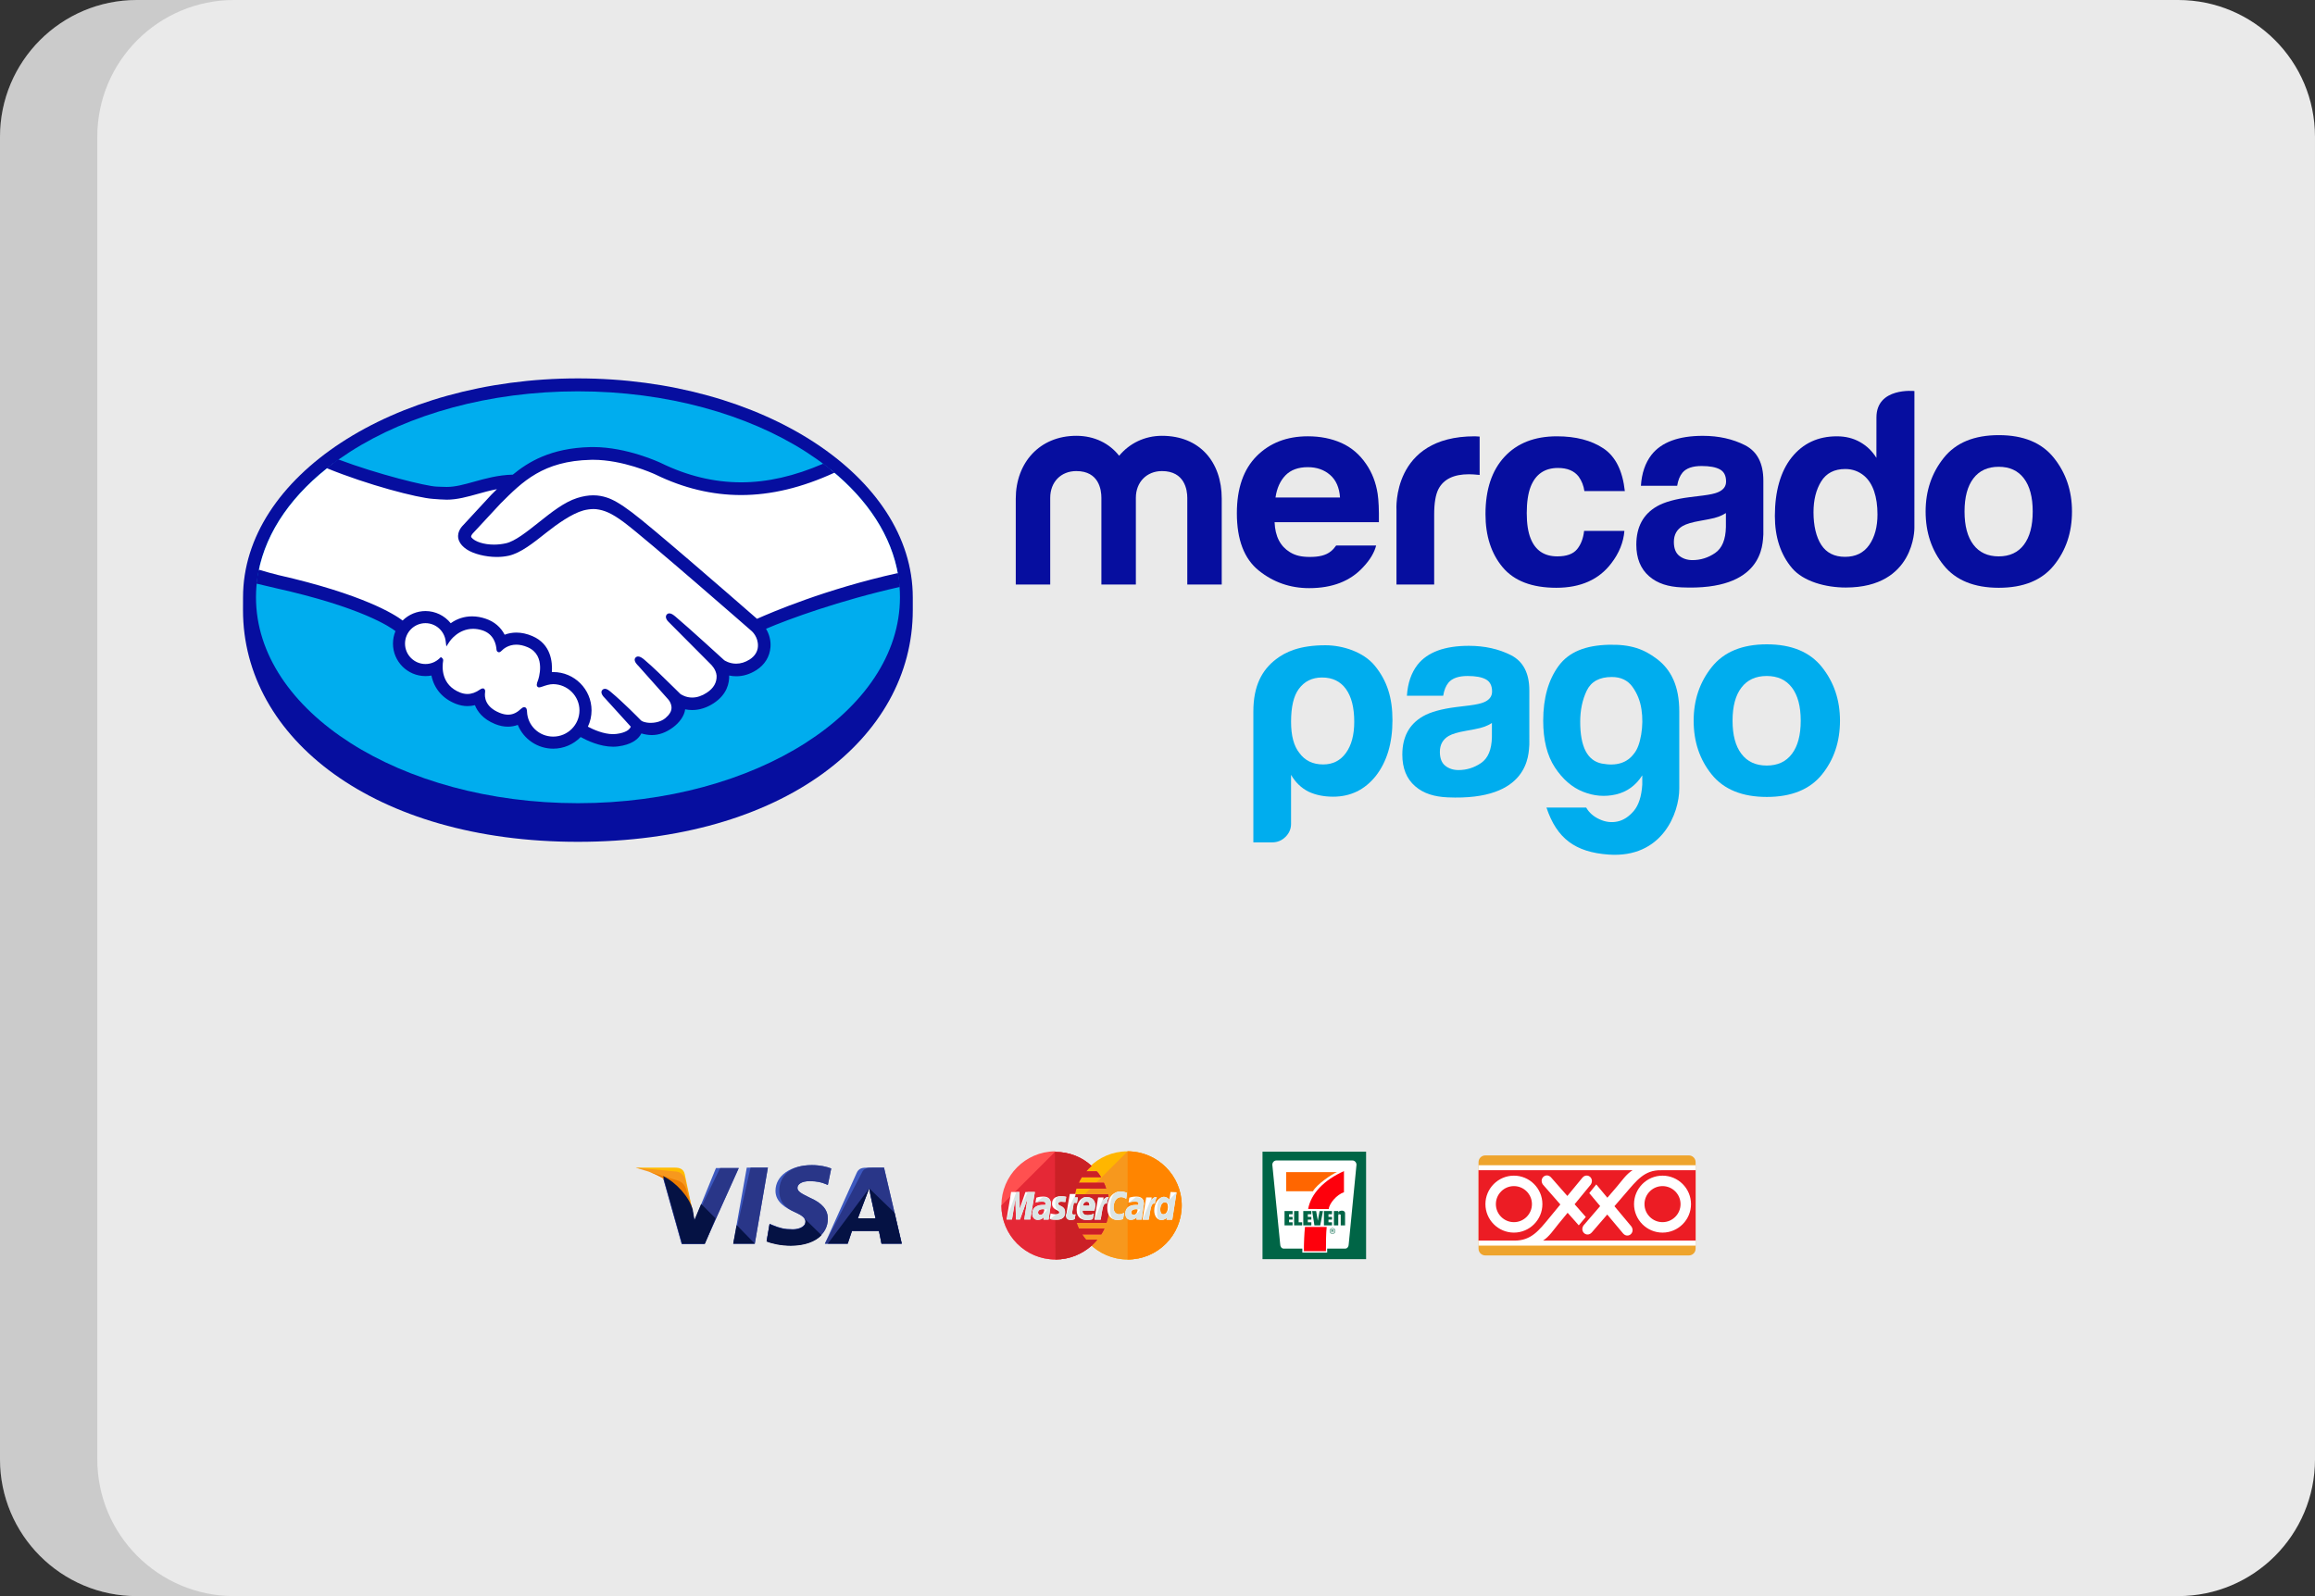<?xml version="1.0" encoding="iso-8859-1"?>
<!-- Generator: Adobe Illustrator 19.0.0, SVG Export Plug-In . SVG Version: 6.00 Build 0)  -->
<svg version="1.1" xmlns="http://www.w3.org/2000/svg" xmlns:xlink="http://www.w3.org/1999/xlink" x="0px" y="0px"
	 viewBox="-49 220.451 512 353.098" style="enable-background:new -49 220.451 512 353.098;" xml:space="preserve">
<rect x="-49" y="220.451" width="512" height="353.098" fill="#333333" stroke="none"/>
<g id="Capa_1" style="display:none;">
	<path style="display:inline;fill:#E7E8E3;" d="M463,543.282c0,16.716-13.55,30.267-30.265,30.267h-451.47
		C-35.45,573.549-49,559.996-49,543.282V250.717c0-16.716,13.55-30.266,30.265-30.266h451.469c16.716,0,30.265,13.551,30.265,30.266
		L463,543.282L463,543.282z"/>
	<path style="display:inline;opacity:0.15;fill:#202121;enable-background:new    ;" d="M-27.483,543.282V250.717
		c0-16.716,13.552-30.266,30.267-30.266h-21.52C-35.45,220.451-49,234.003-49,250.717v292.565c0,16.716,13.55,30.267,30.265,30.267
		h21.52C-13.93,573.549-27.483,559.996-27.483,543.282z"/>
	<g style="display:inline;">
		<rect x="-4.111" y="280.356" style="fill:#D92B2B;" width="88.3" height="17.682"/>
		<rect x="-4.111" y="344.006" style="fill:#D92B2B;" width="88.3" height="17.681"/>
		<rect x="-4.111" y="312.176" style="fill:#D92B2B;" width="88.3" height="17.682"/>
	</g>
	<g style="display:inline;">
		<g>
			<path style="fill:#66CDE7;" d="M16.82,432.294H7.006v-44.287h-10.14v-8.655h30.093v8.655H16.82V432.294z"/>
			<path style="fill:#66CDE7;" d="M42.458,411.689v20.604h-9.85v-52.942H45.5c5.456,0,9.481,1.292,12.077,3.875
				c2.595,2.583,3.893,6.53,3.893,11.841c0,6.687-2.258,11.359-6.772,14.014l10.176,23.212H54.336l-8.365-20.604H42.458z
				 M42.458,403.216h2.535c2.317,0,3.983-0.658,4.997-1.974s1.521-3.277,1.521-5.884c0-2.703-0.538-4.629-1.611-5.775
				c-1.075-1.146-2.734-1.721-4.979-1.721h-2.462V403.216z"/>
			<path style="fill:#66CDE7;" d="M94.749,432.294l-3.042-13.362H77.91l-3.042,13.362h-9.85l13.109-53.159h13.362l13.145,53.159
				H94.749z M89.86,410.204l-2.825-12.311c-0.169-0.748-0.549-2.626-1.141-5.631c-0.592-3.006-0.948-5.016-1.068-6.029
				c-0.314,2.076-0.712,4.363-1.195,6.861c-0.483,2.499-1.738,8.202-3.766,17.11H89.86z"/>
			<path style="fill:#66CDE7;" d="M146.387,432.294h-12.022l-16.368-38.348h-0.471c0.603,2.921,0.905,6.059,0.905,9.415v28.934
				h-9.125v-52.942H121.4l16.223,37.95h0.398c-0.459-2.534-0.688-5.552-0.688-9.053v-28.897h9.053V432.294z"/>
			<path style="fill:#66CDE7;" d="M165.507,432.294h-9.777v-52.942h23.719v8.51h-13.942v14.702h13v8.51h-13V432.294z"/>
			<path style="fill:#66CDE7;" d="M209.939,432.294h-23.864v-52.942h23.864v8.51h-14.014v12.602h13v8.546h-13v14.666h14.014V432.294
				z"/>
			<path style="fill:#66CDE7;" d="M227.502,411.689v20.604h-9.851v-52.942h12.892c5.456,0,9.481,1.292,12.077,3.875
				c2.595,2.583,3.893,6.53,3.893,11.841c0,6.687-2.257,11.359-6.771,14.014l10.176,23.212h-10.538l-8.365-20.604H227.502z
				 M227.502,403.216h2.534c2.318,0,3.983-0.658,4.998-1.974c1.014-1.315,1.521-3.277,1.521-5.884c0-2.703-0.537-4.629-1.611-5.775
				s-2.734-1.721-4.979-1.721h-2.462V403.216z"/>
			<path style="fill:#66CDE7;" d="M278.598,432.294h-23.864v-52.942h23.864v8.51h-14.014v12.602h13v8.546h-13v14.666h14.014V432.294
				z"/>
			<path style="fill:#66CDE7;" d="M323.393,432.294H311.37l-16.368-38.348h-0.471c0.604,2.921,0.905,6.059,0.905,9.415v28.934
				h-9.126v-52.942h12.096l16.223,37.95h0.398c-0.459-2.534-0.688-5.552-0.688-9.053v-28.897h9.054V432.294z"/>
			<path style="fill:#66CDE7;" d="M350.298,387.21c-2.824,0-5.052,1.653-6.682,4.961c-1.629,3.308-2.444,7.906-2.444,13.796
				c0,12.264,3.199,18.396,9.597,18.396c2.8,0,5.733-0.893,8.8-2.68v8.764c-2.584,1.714-5.891,2.571-9.923,2.571
				c-5.963,0-10.544-2.372-13.742-7.116c-3.199-4.744-4.798-11.412-4.798-20.007c0-8.594,1.647-15.293,4.942-20.097
				c3.296-4.804,7.877-7.207,13.743-7.207c1.931,0,3.784,0.267,5.559,0.797c1.774,0.531,3.676,1.461,5.703,2.788l-3.259,8.003
				c-1.087-0.748-2.245-1.43-3.477-2.046C353.086,387.518,351.746,387.21,350.298,387.21z"/>
			<path style="fill:#66CDE7;" d="M368.838,432.294v-52.942h9.271v52.942H368.838z"/>
			<path style="fill:#66CDE7;" d="M414.357,432.294l-3.042-13.362h-13.797l-3.042,13.362h-9.85l13.108-53.159h13.362l13.146,53.159
				H414.357z M409.469,410.204l-2.825-12.311c-0.169-0.748-0.549-2.626-1.141-5.631c-0.592-3.006-0.947-5.016-1.068-6.029
				c-0.313,2.076-0.712,4.363-1.194,6.861c-0.483,2.499-1.738,8.202-3.767,17.11H409.469z"/>
		</g>
	</g>
	<g style="display:inline;">
		<g>
			<path style="fill:#006E90;" d="M-4.667,446.079h19.825c8.079,0,13.961,1.568,17.646,4.704c3.685,3.135,5.528,8.123,5.528,14.962
				c0,4.499-0.975,8.264-2.923,11.294c-1.949,3.029-4.606,4.863-7.972,5.5v0.532c4.393,1.098,7.565,3.154,9.514,6.165
				c1.948,3.012,2.923,7.015,2.923,12.011c0,7.052-1.887,12.57-5.661,16.556c-3.773,3.986-8.938,5.98-15.493,5.98H-4.667V446.079z
				 M8.939,477.331h6.644c3.047,0,5.19-0.815,6.431-2.445c1.24-1.629,1.861-4.057,1.861-7.281c0-3.224-0.709-5.536-2.126-6.936
				c-1.418-1.399-3.65-2.1-6.697-2.1H8.939V477.331z M8.939,489.395v21.739h7.282c3.011,0,5.253-0.921,6.723-2.764
				c1.47-1.842,2.206-4.695,2.206-8.557c0-6.945-3.047-10.418-9.142-10.418H8.939z"/>
			<path style="fill:#006E90;" d="M87.282,523.783l-4.465-19.612h-20.25l-4.464,19.612H43.646l19.24-78.024h19.612l19.293,78.024
				H87.282z M80.107,491.362l-4.146-18.071c-0.249-1.097-0.807-3.853-1.674-8.264c-0.869-4.411-1.391-7.362-1.568-8.85
				c-0.461,3.048-1.045,6.405-1.754,10.072c-0.709,3.667-2.551,12.039-5.528,25.113H80.107z"/>
			<path style="fill:#006E90;" d="M163.074,523.783h-17.646l-24.024-56.286h-0.691c0.886,4.288,1.329,8.895,1.329,13.819v42.467
				h-13.394v-77.705h17.752l23.811,55.701h0.585c-0.674-3.721-1.01-8.149-1.01-13.288v-42.413h13.287V523.783z"/>
			<path style="fill:#006E90;" d="M202.564,457.612c-4.146,0-7.414,2.427-9.806,7.281c-2.392,4.855-3.588,11.605-3.588,20.25
				c0,18,4.695,27,14.085,27c4.11,0,8.415-1.311,12.916-3.934v12.863c-3.793,2.516-8.646,3.774-14.563,3.774
				c-8.752,0-15.476-3.482-20.171-10.444c-4.696-6.963-7.042-16.75-7.042-29.365s2.418-22.447,7.255-29.499
				c4.837-7.051,11.56-10.576,20.17-10.576c2.834,0,5.554,0.39,8.158,1.169c2.604,0.78,5.395,2.144,8.371,4.093l-4.783,11.746
				c-1.594-1.098-3.296-2.1-5.103-3.003C206.657,458.064,204.69,457.612,202.564,457.612z"/>
			<path style="fill:#006E90;" d="M263.952,523.783l-4.465-19.612h-20.25l-4.465,19.612h-14.456l19.24-78.024h19.613l19.292,78.024
				H263.952z M256.776,491.362l-4.145-18.071c-0.248-1.097-0.806-3.853-1.675-8.264c-0.868-4.411-1.391-7.362-1.568-8.85
				c-0.461,3.048-1.045,6.405-1.753,10.072c-0.71,3.667-2.552,12.039-5.528,25.113H256.776z"/>
			<path style="fill:#006E90;" d="M299.775,493.541v30.242h-14.456v-77.705h18.921c8.007,0,13.916,1.896,17.726,5.687
				c3.808,3.792,5.714,9.586,5.714,17.38c0,9.815-3.314,16.671-9.939,20.569l14.935,34.069h-15.467l-12.277-30.242H299.775z
				 M299.775,481.104h3.721c3.401,0,5.846-0.965,7.334-2.897c1.488-1.93,2.233-4.809,2.233-8.637c0-3.968-0.789-6.794-2.365-8.478
				c-1.578-1.682-4.013-2.525-7.308-2.525h-3.615V481.104z"/>
			<path style="fill:#006E90;" d="M342.348,523.783v-77.705h13.607v77.705H342.348z"/>
			<path style="fill:#006E90;" d="M409.158,523.783l-4.465-19.612h-20.251l-4.465,19.612h-14.456l19.24-78.024h19.613l19.292,78.024
				H409.158z M401.982,491.362l-4.145-18.071c-0.248-1.097-0.806-3.853-1.675-8.264c-0.868-4.411-1.391-7.362-1.568-8.85
				c-0.461,3.048-1.045,6.405-1.753,10.072c-0.71,3.667-2.552,12.039-5.528,25.113H401.982z"/>
		</g>
	</g>
</g>
<g id="Layer_2" style="display:none;">
	<g style="display:inline;">
		<path style="fill:#6BBEA1;" d="M431.973,571.535H-17.929c-15.507,0-28.071-11.978-28.071-26.75V249.204
			c0-14.772,12.563-26.739,28.071-26.739h449.902c15.464,0,28.027,11.967,28.027,26.739v295.581
			C460,559.558,447.437,571.535,431.973,571.535"/>
		<rect x="-2.378" y="463.465" style="fill:#498679;" width="78.51" height="49.875"/>
		<rect x="111.02" y="463.465" style="fill:#498679;" width="78.553" height="49.875"/>
		<rect x="224.471" y="463.465" style="fill:#498679;" width="78.51" height="49.875"/>
		<rect x="337.868" y="463.465" style="fill:#498679;" width="78.51" height="49.875"/>
		<path style="fill:#F0C41B;" d="M126.276,372.037H8.572c-6.053,0-10.949-4.664-10.949-10.42v-78.848
			c0-5.765,4.897-10.43,10.949-10.43h117.705c6.053,0,10.95,4.664,10.95,10.43v78.848
			C137.226,367.372,132.329,372.037,126.276,372.037"/>
		<path style="fill:#F3D55C;" d="M126.276,380.358H8.572c-10.862,0-19.684-8.394-19.684-18.741v-78.848
			c0-10.347,8.822-18.751,19.684-18.751h117.705c10.818,0,19.685,8.404,19.685,18.751v78.848
			C145.961,371.964,137.095,380.358,126.276,380.358 M8.572,280.66c-1.232,0-2.214,0.925-2.214,2.109v78.848
			c0,1.174,0.981,2.15,2.214,2.15h117.705c1.232,0,2.214-0.976,2.214-2.15v-78.848c0-1.184-0.981-2.109-2.214-2.109H8.572z
			 M8.572,280.66"/>
		<path style="fill:#F0C41B;" d="M137.226,282.769c0-5.765-4.897-10.43-10.95-10.43H60.93c-6.053,0-10.95,4.664-10.95,10.43v78.848
			c0,5.755,4.897,10.42,10.95,10.42h12.988c6.053,0,10.95-4.664,10.95-10.42v-45.615c0-5.765,4.897-10.43,10.949-10.43h30.459
			c6.053,0,10.95-4.664,10.95-10.43V282.769z M137.226,282.769"/>
		<path style="fill:#F3D55C;" d="M73.918,380.358H60.93c-10.862,0-19.685-8.394-19.685-18.741v-78.848
			c0-10.347,8.823-18.751,19.685-18.751h65.346c10.818,0,19.685,8.404,19.685,18.751v12.373c0,10.347-8.867,18.751-19.685,18.751
			H95.817c-1.232,0-2.214,0.935-2.214,2.109v45.615C93.603,371.964,84.781,380.358,73.918,380.358 M60.93,280.66
			c-1.243,0-2.214,0.925-2.214,2.109v78.848c0,1.174,0.97,2.15,2.214,2.15h12.988c1.232,0,2.214-0.976,2.214-2.15v-45.615
			c0-10.347,8.823-18.751,19.685-18.751h30.459c1.232,0,2.214-0.935,2.214-2.109v-12.373c0-1.184-0.981-2.109-2.214-2.109H60.93z
			 M60.93,280.66"/>
		<path style="fill:#F3D55C;" d="M137.226,347.125H84.868c-4.809,0-8.736-3.73-8.736-8.321c0-4.581,3.926-8.321,8.736-8.321h52.358
			c4.809,0,8.735,3.74,8.735,8.321C145.961,343.396,142.035,347.125,137.226,347.125"/>
		<path style="fill:#F3D55C;" d="M49.98,313.893H-2.378c-4.809,0-8.735-3.74-8.735-8.321c0-4.581,3.926-8.321,8.735-8.321H49.98
			c4.809,0,8.736,3.74,8.736,8.321C58.716,310.153,54.79,313.893,49.98,313.893"/>
		<path style="fill:#F3D55C;" d="M49.98,347.125H-2.378c-4.809,0-8.735-3.73-8.735-8.321c0-4.581,3.926-8.321,8.735-8.321H49.98
			c4.809,0,8.736,3.74,8.736,8.321C58.716,343.396,54.79,347.125,49.98,347.125"/>
		<path style="fill:#498679;" d="M302.981,264.018h-78.51c-4.82,0-8.735,3.73-8.735,8.321c0,4.581,3.915,8.321,8.735,8.321h78.51
			c4.809,0,8.735-3.74,8.735-8.321C311.716,267.748,307.79,264.018,302.981,264.018"/>
		<path style="fill:#498679;" d="M425.113,272.339c0-4.592-3.872-8.321-8.736-8.321h-78.51c-4.81,0-8.735,3.73-8.735,8.321
			c0,4.581,3.926,8.321,8.735,8.321h78.51C421.241,280.66,425.113,276.921,425.113,272.339"/>
		<path style="fill:#498679;" d="M233.206,305.572h-8.735c-4.82,0-8.735,3.73-8.735,8.321c0,4.581,3.915,8.321,8.735,8.321h8.735
			c4.809,0,8.681-3.74,8.681-8.321C241.887,309.301,238.015,305.572,233.206,305.572"/>
		<path style="fill:#498679;" d="M285.51,305.572h-17.416c-4.82,0-8.736,3.73-8.736,8.321c0,4.581,3.915,8.321,8.736,8.321h17.416
			c4.864,0,8.736-3.74,8.736-8.321C294.245,309.301,290.373,305.572,285.51,305.572"/>
		<path style="fill:#498679;" d="M329.132,305.572h-8.681c-4.864,0-8.736,3.73-8.736,8.321c0,4.581,3.872,8.321,8.736,8.321h8.681
			c4.864,0,8.735-3.74,8.735-8.321C337.868,309.301,333.996,305.572,329.132,305.572"/>
		<path style="fill:#498679;" d="M381.49,305.572h-17.416c-4.864,0-8.735,3.73-8.735,8.321c0,4.581,3.871,8.321,8.735,8.321h17.416
			c4.82,0,8.735-3.74,8.735-8.321C390.226,309.301,386.31,305.572,381.49,305.572"/>
		<path style="fill:#498679;" d="M410.205,307.961c-1.571,1.59-2.508,3.781-2.508,5.932c0,2.15,0.938,4.301,2.508,5.88
			c1.657,1.506,3.838,2.441,6.172,2.441c2.301,0,4.559-0.935,6.227-2.441c1.57-1.579,2.508-3.73,2.508-5.88
			c0-2.15-0.938-4.342-2.508-5.932C419.278,304.928,413.444,304.928,410.205,307.961"/>
	</g>
</g>
<g id="Layer_3" style="display:none;">
	<g style="display:inline;">
		<rect x="-44" y="546.144" style="fill:#607B53;" width="197.232" height="21.847"/>
		<rect x="260.768" y="546.144" style="fill:#607B53;" width="197.232" height="21.847"/>
		<rect x="-44" y="524.334" style="fill:#546949;" width="197.232" height="21.811"/>
		<rect x="260.768" y="524.334" style="fill:#546949;" width="197.232" height="21.811"/>
		<rect x="-44" y="502.478" style="fill:#607B53;" width="197.232" height="21.847"/>
		<rect x="260.768" y="502.478" style="fill:#607B53;" width="197.232" height="21.847"/>
		<rect x="-44" y="480.667" style="fill:#546949;" width="197.232" height="21.811"/>
		<rect x="260.768" y="480.667" style="fill:#546949;" width="197.232" height="21.811"/>
		<rect x="-44" y="458.857" style="fill:#607B53;" width="197.232" height="21.811"/>
		<rect x="260.768" y="458.857" style="fill:#607B53;" width="197.232" height="21.811"/>
		<rect x="153.232" y="226" style="fill:#D1D4D2;" width="107.547" height="232.857"/>
		<rect x="153.232" y="458.857" style="fill:#A5A5A4;" width="107.547" height="109.143"/>
		<rect x="-44" y="226" style="fill:#6E8C61;" width="502" height="232.857"/>
		<path style="fill:#E9E8D3;" d="M112.405,422.476c-26.613-16.772-44.339-46.295-44.339-80.047s17.727-63.312,44.339-80.047H38.788
			c0.109,1.21,0.182,2.419,0.182,3.62c0,22.138-17.945,40.047-40.046,40.047c-1.2,0-2.41-0.073-3.62-0.182v73.117
			c1.21-0.1,2.42-0.173,3.62-0.173c22.101,0,40.046,17.909,40.046,40.001c0,1.246-0.073,2.456-0.182,3.666H112.405z
			 M112.405,422.476"/>
		<path style="fill:#E9E8D3;" d="M-1.077,284.192c-10.014,0-18.19-8.132-18.19-18.191c0-10.014,8.177-18.191,18.19-18.191
			c10.06,0,18.191,8.177,18.191,18.191C17.114,276.06,8.983,284.192-1.077,284.192"/>
		<path style="fill:#E9E8D3;" d="M-1.077,437.001c-10.014,0-18.19-8.131-18.19-18.191c0-10.014,8.177-18.19,18.19-18.19
			c10.06,0,18.191,8.177,18.191,18.19C17.114,428.87,8.983,437.001-1.077,437.001"/>
		<path style="fill:#E9E8D3;" d="M375.212,422.476c-0.109-1.21-0.182-2.419-0.182-3.666c0-22.092,17.945-40.001,40.046-40.001
			c1.2,0,2.41,0.073,3.62,0.173v-73.117c-1.21,0.109-2.42,0.182-3.62,0.182c-22.101,0-40.046-17.909-40.046-40.047
			c0-1.2,0.073-2.41,0.182-3.62h-73.617c26.613,16.735,44.339,46.295,44.339,80.047s-17.727,63.276-44.339,80.047H375.212z
			 M301.595,422.476"/>
		<path style="fill:#E9E8D3;" d="M415.077,284.192c10.014,0,18.19-8.132,18.19-18.191c0-10.014-8.177-18.191-18.19-18.191
			c-10.06,0-18.191,8.177-18.191,18.191C396.886,276.06,405.017,284.192,415.077,284.192"/>
		<path style="fill:#E9E8D3;" d="M415.077,437.001c10.014,0,18.19-8.131,18.19-18.191c0-10.014-8.177-18.19-18.19-18.19
			c-10.06,0-18.191,8.177-18.191,18.19C396.886,428.87,405.017,437.001,415.077,437.001"/>
		<rect x="-44" y="546.144" style="fill:#607B53;" width="197.232" height="21.847"/>
		<rect x="260.768" y="546.144" style="fill:#607B53;" width="197.232" height="21.847"/>
		<rect x="-44" y="524.334" style="fill:#546949;" width="197.232" height="21.811"/>
		<rect x="260.768" y="524.334" style="fill:#546949;" width="197.232" height="21.811"/>
		<rect x="-44" y="502.478" style="fill:#607B53;" width="197.232" height="21.847"/>
		<rect x="260.768" y="502.478" style="fill:#607B53;" width="197.232" height="21.847"/>
		<rect x="-44" y="480.667" style="fill:#546949;" width="197.232" height="21.811"/>
		<rect x="260.768" y="480.667" style="fill:#546949;" width="197.232" height="21.811"/>
		<rect x="-44" y="458.857" style="fill:#607B53;" width="197.232" height="21.811"/>
		<rect x="260.768" y="458.857" style="fill:#607B53;" width="197.232" height="21.811"/>
		<rect x="153.232" y="226" style="fill:#D1D4D2;" width="107.547" height="232.857"/>
		<rect x="153.232" y="458.857" style="fill:#A5A5A4;" width="107.547" height="109.143"/>
	</g>
</g>
<g id="Layer_4">
	<path style="fill:#EAEAEA;" d="M463,543.282c0,16.716-13.55,30.267-30.265,30.267h-451.47C-35.45,573.549-49,559.996-49,543.282
		V250.717c0-16.716,13.55-30.266,30.265-30.266h451.469c16.716,0,30.265,13.551,30.265,30.266L463,543.282L463,543.282z"/>
	<path style="opacity:0.15;fill:#202121;enable-background:new    ;" d="M-27.483,543.282V250.717
		c0-16.716,13.552-30.266,30.267-30.266h-21.52C-35.45,220.451-49,234.003-49,250.717v292.565c0,16.716,13.55,30.267,30.265,30.267
		h21.52C-13.93,573.549-27.483,559.996-27.483,543.282z"/>
	<g>
		<g>
			<path style="fill:#060E9F;" d="M152.877,352.604c0-26.688-33.159-48.443-74.064-48.443c-40.903,0-74.061,21.755-74.061,48.443
				c0,0.689-0.008,2.594-0.008,2.836c0,28.312,28.982,51.243,74.06,51.243c45.357,0,74.073-22.924,74.073-51.237
				C152.877,354.456,152.877,353.887,152.877,352.604z"/>
			<ellipse style="fill:#00ADEE;" cx="78.828" cy="352.58" rx="71.213" ry="45.557"/>
			<g>
				<path style="fill:#FFFFFF;" d="M55.182,338.207c-0.038,0.072-0.748,0.806-0.288,1.397c1.124,1.436,4.595,2.259,8.105,1.472
					c2.09-0.47,4.769-2.601,7.364-4.659c2.812-2.235,5.602-4.472,8.407-5.362c2.969-0.945,4.872-0.54,6.13-0.159
					c1.379,0.411,3.001,1.319,5.588,3.26c4.873,3.663,24.466,20.766,27.852,23.722c2.727-1.232,14.844-6.448,31.311-10.077
					c-1.431-8.779-6.77-16.81-14.869-23.387c-11.287,4.741-25.082,7.214-38.571,0.626c-0.069-0.028-7.37-3.483-14.57-3.313
					c-10.703,0.248-15.339,4.88-20.246,9.784L55.182,338.207z"/>
				<path style="fill:#FFFFFF;" d="M117.544,359.738c-0.229-0.204-23.038-20.162-28.206-24.047c-2.99-2.242-4.653-2.814-6.399-3.037
					c-0.91-0.118-2.165,0.051-3.043,0.292c-2.404,0.654-5.546,2.756-8.338,4.968c-2.889,2.302-5.614,4.469-8.141,5.035
					c-3.23,0.724-7.174-0.13-8.973-1.347c-0.729-0.49-1.242-1.057-1.489-1.633c-0.665-1.541,0.562-2.774,0.763-2.98l6.294-6.808
					c0.731-0.73,1.469-1.461,2.222-2.181c-2.031,0.265-3.908,0.784-5.736,1.292c-2.281,0.642-4.474,1.251-6.693,1.25
					c-0.926,0-5.89-0.814-6.832-1.07c-5.696-1.559-10.695-3.077-18.163-6.563c-8.948,6.661-14.932,14.99-16.66,24.164
					c1.286,0.34,3.357,0.957,4.227,1.149c20.25,4.502,26.557,9.141,27.701,10.109c1.239-1.378,3.025-2.25,5.02-2.25
					c2.241,0.003,4.259,1.128,5.487,2.868c1.16-0.916,2.759-1.698,4.826-1.697c0.939,0,1.913,0.174,2.897,0.508
					c2.285,0.784,3.463,2.305,4.075,3.681c0.767-0.346,1.709-0.601,2.818-0.598c1.09,0,2.225,0.249,3.368,0.743
					c3.733,1.603,4.315,5.269,3.976,8.034c0.266-0.031,0.533-0.044,0.805-0.044c4.426,0.003,8.027,3.601,8.025,8.03
					c0,1.37-0.35,2.659-0.96,3.791c1.204,0.677,4.275,2.209,6.97,1.867c2.154-0.271,2.971-1.008,3.264-1.421
					c0.2-0.286,0.413-0.618,0.216-0.857l-5.714-6.347c0,0-0.941-0.89-0.63-1.233c0.323-0.352,0.903,0.153,1.315,0.497
					c2.908,2.429,6.459,6.093,6.459,6.093c0.059,0.04,0.295,0.504,1.608,0.74c1.13,0.202,3.13,0.084,4.516-1.053
					c0.35-0.288,0.699-0.646,0.991-1.016c-0.023,0.018-0.042,0.043-0.064,0.051c1.461-1.869-0.161-3.761-0.161-3.761l-6.67-7.49
					c0,0-0.954-0.881-0.63-1.237c0.291-0.307,0.904,0.157,1.322,0.504c2.112,1.766,5.096,4.761,7.956,7.562
					c0.558,0.408,3.073,1.964,6.4-0.223c2.019-1.324,2.426-2.952,2.368-4.18c-0.141-1.625-1.409-2.783-1.409-2.783l-9.113-9.161
					c0,0-0.962-0.822-0.622-1.238c0.278-0.35,0.903,0.154,1.313,0.497c2.904,2.429,10.761,9.633,10.761,9.633
					c0.111,0.079,2.827,2.012,6.182-0.124c1.199-0.767,1.966-1.923,2.032-3.265C119.189,361.122,117.544,359.738,117.544,359.738z"
					/>
				<path style="fill:#FFFFFF;" d="M73.349,371.352c-1.413-0.017-2.958,0.822-3.16,0.7c-0.111-0.074,0.087-0.642,0.219-0.969
					c0.135-0.325,1.996-5.923-2.539-7.868c-3.471-1.492-5.592,0.186-6.321,0.944c-0.192,0.198-0.277,0.182-0.299-0.071
					c-0.07-1.008-0.521-3.735-3.516-4.649c-4.281-1.311-7.034,1.678-7.732,2.756c-0.313-2.44-2.376-4.334-4.902-4.336
					c-2.745-0.003-4.972,2.221-4.975,4.966c-0.001,2.744,2.225,4.97,4.969,4.97c1.335,0.003,2.544-0.53,3.436-1.387
					c0.028,0.026,0.04,0.073,0.025,0.168c-0.208,1.228-0.594,5.695,4.083,7.513c1.875,0.728,3.471,0.186,4.793-0.741
					c0.394-0.278,0.458-0.16,0.402,0.209c-0.169,1.148,0.045,3.608,3.492,5.006c2.624,1.066,4.176-0.025,5.193-0.965
					c0.443-0.404,0.564-0.339,0.587,0.285c0.125,3.324,2.886,5.963,6.239,5.966c3.455,0.003,6.255-2.79,6.256-6.243
					C79.6,374.152,76.803,371.389,73.349,371.352z"/>
			</g>
			<path style="fill:#060E9F;" d="M118.426,357.349c-7.026-6.132-23.264-20.249-27.662-23.549c-2.512-1.89-4.226-2.888-5.731-3.336
				c-0.675-0.204-1.611-0.437-2.815-0.438c-1.118,0-2.319,0.202-3.574,0.601c-2.842,0.899-5.673,3.15-8.413,5.326l-0.141,0.112
				c-2.552,2.028-5.188,4.126-7.183,4.572c-0.871,0.196-1.767,0.297-2.66,0.297c-2.235-0.003-4.243-0.648-4.995-1.608
				c-0.124-0.158-0.045-0.416,0.246-0.786l0.039-0.049l6.181-6.661c4.841-4.841,9.414-9.412,19.939-9.653
				c0.173-0.005,0.351-0.008,0.525-0.008c6.552,0.004,13.101,2.937,13.836,3.277c6.143,2.997,12.483,4.519,18.858,4.524
				c6.643,0.002,13.497-1.642,20.703-4.961c-0.804-0.677-1.642-1.336-2.504-1.982c-6.331,2.744-12.362,4.131-18.182,4.129
				c-5.943-0.005-11.882-1.433-17.647-4.246c-0.304-0.145-7.536-3.555-15.061-3.558c-0.197,0-0.397,0.003-0.594,0.006
				c-8.841,0.207-13.821,3.347-17.17,6.097c-3.257,0.079-6.067,0.865-8.568,1.563c-2.231,0.62-4.157,1.158-6.037,1.157
				c-0.774,0-2.167-0.071-2.292-0.075c-2.161-0.066-13.048-2.736-21.708-6.015c-0.885,0.626-1.735,1.272-2.563,1.931
				c9.047,3.709,20.057,6.579,23.532,6.803c0.967,0.064,1.997,0.173,3.028,0.175c2.298,0,4.593-0.645,6.813-1.266
				c1.311-0.369,2.758-0.769,4.28-1.061c-0.406,0.399-0.812,0.803-1.218,1.211l-6.281,6.793c-0.494,0.499-1.567,1.831-0.86,3.471
				c0.281,0.662,0.852,1.294,1.652,1.833c1.496,1.007,4.176,1.689,6.665,1.691c0.943,0.001,1.837-0.094,2.659-0.278
				c2.632-0.591,5.393-2.79,8.319-5.116c2.331-1.852,5.642-4.203,8.177-4.894c0.709-0.193,1.579-0.313,2.278-0.313
				c0.209,0.002,0.406,0.008,0.59,0.034c1.676,0.213,3.295,0.783,6.186,2.953c5.154,3.872,27.966,23.828,28.189,24.025
				c0.016,0.012,1.47,1.267,1.369,3.353c-0.054,1.163-0.7,2.196-1.822,2.912c-0.973,0.618-1.979,0.932-2.994,0.932
				c-1.524-0.003-2.575-0.717-2.642-0.766c-0.084-0.069-7.9-7.235-10.774-9.642c-0.458-0.379-0.903-0.721-1.354-0.721
				c-0.241-0.002-0.453,0.101-0.597,0.281c-0.453,0.557,0.054,1.329,0.651,1.838l9.129,9.176c0.012,0.009,1.138,1.065,1.261,2.473
				c0.072,1.521-0.655,2.793-2.167,3.784c-1.077,0.71-2.168,1.07-3.236,1.07c-1.401,0-2.386-0.639-2.604-0.79l-1.31-1.291
				c-2.393-2.355-4.865-4.79-6.673-6.299c-0.441-0.367-0.913-0.705-1.361-0.705c-0.222,0-0.422,0.082-0.575,0.244
				c-0.206,0.229-0.35,0.642,0.164,1.325c0.213,0.281,0.462,0.514,0.462,0.514l6.662,7.483c0.055,0.067,1.373,1.633,0.15,3.192
				l-0.235,0.299c-0.199,0.22-0.415,0.422-0.619,0.597c-1.137,0.933-2.655,1.033-3.256,1.033c-0.321,0-0.631-0.028-0.9-0.077
				c-0.657-0.118-1.099-0.301-1.313-0.553l-0.08-0.084c-0.365-0.376-3.723-3.804-6.502-6.123c-0.366-0.307-0.822-0.694-1.295-0.694
				c-0.233,0-0.441,0.092-0.601,0.269c-0.55,0.602,0.275,1.502,0.625,1.833l5.683,6.266c-0.006,0.055-0.078,0.184-0.216,0.382
				c-0.203,0.281-0.893,0.971-2.954,1.23c-0.247,0.033-0.502,0.046-0.754,0.046c-2.125,0-4.393-1.032-5.561-1.651
				c0.531-1.123,0.808-2.36,0.808-3.601c0.002-4.677-3.796-8.481-8.472-8.484c-0.1,0-0.206,0.003-0.306,0.006
				c0.153-2.135-0.149-6.179-4.299-7.958c-1.194-0.517-2.386-0.78-3.544-0.78c-0.906,0-1.778,0.155-2.597,0.47
				c-0.86-1.671-2.287-2.888-4.15-3.523c-1.028-0.356-2.053-0.537-3.042-0.537c-1.727,0-3.318,0.508-4.737,1.518
				c-1.36-1.691-3.413-2.692-5.576-2.692c-1.892,0-3.712,0.758-5.062,2.093c-1.768-1.35-8.784-5.808-27.562-10.071
				c-0.91-0.205-2.997-0.804-4.275-1.178c-0.212,1.017-0.374,2.044-0.48,3.081c0,0,3.463,0.829,4.145,0.983
				c19.183,4.26,25.521,8.691,26.592,9.528c-0.363,0.871-0.551,1.812-0.553,2.759c-0.002,3.962,3.221,7.19,7.187,7.193
				c0.444,0,0.885-0.039,1.318-0.119c0.597,2.916,2.506,5.127,5.422,6.262c0.852,0.327,1.715,0.496,2.561,0.496
				c0.548,0.001,1.098-0.068,1.637-0.205c0.538,1.368,1.75,3.074,4.459,4.174c0.95,0.382,1.9,0.582,2.824,0.582
				c0.754,0,1.492-0.132,2.195-0.391c1.298,3.162,4.389,5.258,7.833,5.258c2.283,0.003,4.475-0.927,6.073-2.573
				c1.369,0.761,4.257,2.137,7.176,2.141c0.378,0,0.733-0.027,1.087-0.069c2.899-0.367,4.248-1.5,4.868-2.382
				c0.111-0.153,0.213-0.317,0.298-0.487c0.685,0.197,1.437,0.357,2.298,0.36c1.584,0,3.103-0.54,4.639-1.659
				c1.509-1.088,2.581-2.65,2.735-3.979c0.003-0.018,0.006-0.038,0.008-0.057c0.508,0.105,1.03,0.159,1.551,0.159
				c1.63,0,3.233-0.508,4.765-1.512c2.955-1.938,3.468-4.468,3.42-6.124c0.517,0.108,1.045,0.164,1.57,0.164
				c1.531,0,3.032-0.461,4.465-1.373c1.832-1.17,2.934-2.963,3.101-5.049c0.115-1.418-0.237-2.849-0.985-4.078
				c4.951-2.133,16.266-6.261,29.591-9.264c-0.08-1.034-0.229-2.054-0.414-3.07C133.47,350.802,121.439,356.008,118.426,357.349z
				 M73.349,383.406c-3.131-0.003-5.676-2.436-5.791-5.537c-0.008-0.266-0.035-0.972-0.634-0.972c-0.246,0-0.459,0.148-0.705,0.37
				c-0.688,0.638-1.565,1.287-2.845,1.287c-0.58,0-1.211-0.135-1.875-0.407c-3.306-1.339-3.352-3.61-3.217-4.523
				c0.036-0.244,0.049-0.497-0.119-0.694l-0.203-0.182h-0.206c-0.168,0-0.341,0.069-0.575,0.233
				c-0.957,0.672-1.873,0.998-2.806,0.998c-0.514,0-1.04-0.103-1.567-0.306c-4.353-1.694-4.009-5.802-3.797-7.039
				c0.031-0.25-0.03-0.445-0.19-0.574l-0.307-0.253l-0.288,0.275c-0.849,0.818-1.958,1.266-3.125,1.266
				c-2.493-0.003-4.522-2.029-4.52-4.522c0.002-2.494,2.033-4.519,4.526-4.516c2.253,0,4.171,1.694,4.458,3.945l0.155,1.214
				l0.667-1.027c0.075-0.12,1.901-2.882,5.26-2.879c0.639,0,1.298,0.103,1.962,0.308c2.678,0.817,3.131,3.245,3.201,4.255
				c0.048,0.59,0.467,0.618,0.549,0.618c0.231,0,0.401-0.147,0.522-0.273c0.505-0.527,1.606-1.405,3.328-1.405
				c0.788,0.003,1.626,0.19,2.492,0.562c4.254,1.826,2.325,7.232,2.302,7.288c-0.366,0.896-0.38,1.292-0.036,1.52l0.168,0.08h0.124
				c0.192,0,0.43-0.083,0.824-0.217c0.579-0.2,1.453-0.501,2.27-0.499h0.002c3.203,0.034,5.808,2.641,5.807,5.808
				C79.155,380.806,76.549,383.406,73.349,383.406z"/>
		</g>
		<g>
			<path style="fill:#060E9F;" d="M405.245,321.738c-2.673-3.35-6.731-5.024-12.177-5.024c-5.44,0-9.499,1.673-12.171,5.024
				c-2.676,3.348-4.014,7.305-4.014,11.871c0,4.647,1.338,8.619,4.014,11.925c2.671,3.295,6.731,4.948,12.171,4.948
				c5.446,0,9.504-1.654,12.177-4.948c2.676-3.306,4.01-7.278,4.01-11.925C409.256,329.043,407.921,325.086,405.245,321.738z
				 M398.622,340.953c-1.298,1.722-3.153,2.583-5.579,2.583c-2.42,0-4.285-0.861-5.593-2.583c-1.309-1.72-1.96-4.17-1.96-7.343
				c0-3.17,0.651-5.613,1.96-7.325c1.308-1.712,3.173-2.568,5.593-2.568c2.427,0,4.281,0.856,5.579,2.568
				c1.295,1.712,1.946,4.155,1.946,7.325C400.568,336.783,399.917,339.232,398.622,340.953z"/>
			<path style="fill:#060E9F;" d="M336.924,318.937c-2.71-1.374-5.814-2.068-9.305-2.068c-5.367,0-9.155,1.401-11.36,4.196
				c-1.387,1.791-2.165,4.073-2.346,6.852h8.02c0.197-1.226,0.591-2.197,1.183-2.915c0.827-0.971,2.233-1.457,4.221-1.457
				c1.776,0,3.119,0.244,4.039,0.745c0.913,0.494,1.373,1.394,1.373,2.693c0,1.071-0.595,1.855-1.792,2.363
				c-0.667,0.292-1.772,0.534-3.323,0.728l-2.842,0.35c-3.229,0.406-5.681,1.09-7.34,2.043c-3.037,1.749-4.553,4.574-4.553,8.481
				c0,3.009,0.939,5.339,2.83,6.981c1.881,1.642,4.278,2.331,7.17,2.465c18.135,0.81,17.929-9.557,18.096-11.712v-11.932
				C340.992,322.925,339.635,320.318,336.924,318.937z M332.713,337.042c-0.055,2.779-0.852,4.693-2.381,5.742
				c-1.53,1.05-3.201,1.576-5.013,1.576c-1.148,0-2.119-0.319-2.92-0.949c-0.798-0.631-1.195-1.658-1.195-3.077
				c0-1.592,0.651-2.766,1.959-3.526c0.778-0.445,2.047-0.828,3.821-1.133l1.894-0.351c0.942-0.179,1.684-0.37,2.225-0.575
				c0.548-0.199,1.077-0.463,1.609-0.797V337.042z"/>
			<path style="fill:#060E9F;" d="M295.575,323.976c2.073,0,3.595,0.64,4.579,1.919c0.674,0.947,1.096,2.015,1.26,3.199h8.945
				c-0.491-4.513-2.07-7.663-4.736-9.448c-2.675-1.777-6.1-2.673-10.289-2.673c-4.927,0-8.797,1.514-11.591,4.534
				c-2.802,3.025-4.203,7.252-4.203,12.685c0,4.812,1.267,8.733,3.802,11.756c2.535,3.021,6.49,4.533,11.863,4.533
				c5.38,0,9.442-1.812,12.178-5.436c1.717-2.245,2.679-4.629,2.881-7.15h-8.915c-0.181,1.666-0.701,3.025-1.565,4.071
				c-0.86,1.042-2.309,1.568-4.359,1.568c-2.887,0-4.852-1.316-5.897-3.955c-0.571-1.408-0.861-3.272-0.861-5.591
				c0-2.433,0.29-4.383,0.861-5.858C290.613,325.364,292.631,323.976,295.575,323.976z"/>
			<path style="fill:#060E9F;" d="M277.142,316.973c-18.374,0-17.288,16.269-17.288,16.269v16.526h8.338v-15.501
				c0-2.539,0.322-4.42,0.956-5.643c1.145-2.167,3.379-3.255,6.714-3.255c0.251,0,0.581,0.014,0.989,0.032
				c0.405,0.02,0.867,0.056,1.397,0.118v-8.484c-0.37-0.025-0.611-0.035-0.714-0.046
				C277.429,316.981,277.297,316.973,277.142,316.973z"/>
			<path style="fill:#060E9F;" d="M246.513,341.134c-0.35,0.499-0.726,0.927-1.142,1.261c-1.177,0.97-2.777,1.265-4.661,1.265
				c-1.783,0-3.176-0.27-4.439-1.066c-2.081-1.279-3.251-3.443-3.376-6.619h23.071c0.032-2.734-0.056-4.828-0.277-6.286
				c-0.383-2.481-1.226-4.668-2.521-6.55c-1.439-2.134-3.27-3.696-5.475-4.688c-2.208-0.985-4.689-1.48-7.444-1.48
				c-4.646,0-8.418,1.464-11.328,4.389c-2.908,2.932-4.369,7.135-4.369,12.622c0,5.858,1.613,10.085,4.838,12.682
				c3.221,2.598,6.944,3.899,11.157,3.899c5.105,0,9.079-1.54,11.915-4.622c1.531-1.621,2.489-3.226,2.893-4.807H246.513z
				 M235.304,325.608c1.174-1.204,2.821-1.809,4.945-1.809c1.956,0,3.591,0.567,4.915,1.708c1.316,1.137,2.054,2.808,2.203,5.002
				h-14.267C233.397,328.447,234.136,326.816,235.304,325.608z"/>
			<g>
				<path style="fill:#060E9F;" d="M221.205,349.765h-7.616v-19.179c0-1.753-0.578-5.92-5.602-5.92c-3.35,0-5.773,2.416-5.773,5.92
					v19.179h-7.624v-19.179c0-1.753-0.52-5.92-5.541-5.92c-3.408,0-5.776,2.416-5.776,5.92v19.179h-7.621v-18.996
					c0-7.919,5.252-13.906,13.397-13.906c4.043,0,7.331,1.697,9.47,4.417c2.25-2.72,5.597-4.417,9.468-4.417
					c8.315,0,13.219,5.745,13.219,13.906V349.765z"/>
			</g>
			<path style="fill:#060E9F;" d="M374.404,306.958c0,0-8.399-0.897-8.399,5.85l-0.006,8.932c-0.929-1.492-2.139-2.66-3.631-3.5
				c-1.488-0.842-3.192-1.266-5.116-1.266c-4.166,0-7.485,1.551-9.977,4.65c-2.492,3.102-3.732,7.571-3.732,12.974
				c0,4.689,1.263,8.533,3.792,11.527c2.528,2.989,7.485,4.302,11.887,4.302c15.354,0,15.177-13.167,15.177-13.167L374.404,306.958z
				 M364.403,341.021c-1.217,1.745-3.006,2.616-5.345,2.616c-2.348,0-4.095-0.879-5.245-2.631c-1.151-1.756-1.727-4.31-1.727-7.234
				c0-2.713,0.563-4.985,1.697-6.815c1.13-1.829,2.906-2.748,5.329-2.748c1.59,0,2.983,0.504,4.188,1.511
				c1.956,1.667,2.934,4.657,2.934,8.529C366.235,337.02,365.623,339.277,364.403,341.021z"/>
		</g>
		<g>
			<g>
				<path style="fill:#00ADEE;" d="M236.538,402.689c0,1.128-0.41,2.097-1.232,2.902c-0.814,0.807-1.795,1.211-2.94,1.211h-4.165
					v-28.975c0-5.635,1.899-9.164,5.024-11.549c2.066-1.576,5.144-3.081,10.909-3.081c3.893,0,8.453,1.511,10.915,4.514
					c2.763,3.377,3.916,7.139,3.916,12.054c0,5.084-1.225,9.185-3.675,12.337c-2.451,3.067-5.599,4.595-9.441,4.595
					c-2.042,0-3.838-0.364-5.39-1.085c-1.641-0.809-2.941-2.057-3.922-3.752V402.689z M250.512,380.127
					c0-3.145-0.612-5.561-1.842-7.257c-1.224-1.687-2.981-2.541-5.27-2.541c-2.204,0-3.921,0.854-5.152,2.541
					c-1.14,1.534-1.709,3.959-1.709,7.257c0,3.074,0.61,5.362,1.838,6.895c1.222,1.696,2.982,2.541,5.27,2.541
					c2.121,0,3.799-0.845,5.023-2.541C249.9,385.329,250.512,383.038,250.512,380.127"/>
				<path style="fill:#00ADEE;" d="M314.215,394.025v-2.047c-1.443,2.26-3.394,3.66-5.84,4.229c-2.451,0.56-4.877,0.359-7.28-0.61
					c-2.411-0.963-4.48-2.757-6.207-5.372c-1.722-2.627-2.584-6.07-2.584-10.341c0-4.989,1.144-9.042,3.428-12.142
					c2.289-3.1,5.964-4.515,11.019-4.653c4.981-0.131,7.878,0.996,10.714,3.143c3.101,2.354,4.935,5.965,4.935,11.6v17.047
					c0.012,5.424-3.77,15.477-15.649,14.624c-7.36-0.533-11.445-3.553-13.724-10.394h8.788c0.642,1.124,1.623,1.991,2.954,2.59
					c1.317,0.613,2.65,0.769,3.965,0.487c1.323-0.281,2.529-1.07,3.62-2.354C313.43,398.542,314.051,396.606,314.215,394.025
					 M300.488,380.131c0,5.558,1.608,8.638,4.818,9.247c3.206,0.594,5.576-0.15,7.102-2.241c0.723-0.88,1.242-2.276,1.564-4.165
					c0.319-1.892,0.344-3.767,0.061-5.618c-0.276-1.858-0.943-3.509-1.988-4.96c-1.04-1.447-2.567-2.176-4.574-2.176
					c-2.73,0-4.571,1.012-5.536,3.017C300.966,375.255,300.488,377.55,300.488,380.131"/>
				<path style="fill:#00ADEE;" d="M285.172,365.388c-2.713-1.371-5.816-2.066-9.304-2.066c-5.371,0-9.155,1.4-11.362,4.195
					c-1.384,1.789-2.166,4.072-2.345,6.853h8.024c0.196-1.227,0.588-2.199,1.18-2.915c0.827-0.971,2.234-1.458,4.219-1.458
					c1.781,0,3.122,0.245,4.037,0.744c0.913,0.496,1.374,1.394,1.374,2.697c0,1.069-0.596,1.856-1.792,2.362
					c-0.665,0.291-1.77,0.533-3.322,0.728l-2.842,0.347c-3.228,0.409-5.682,1.093-7.338,2.044c-3.04,1.748-4.555,4.574-4.555,8.479
					c0,3.01,0.939,5.34,2.83,6.981c1.881,1.641,4.277,2.333,7.169,2.466c18.129,0.811,17.926-9.558,18.092-11.712V373.2
					C289.237,369.373,287.883,366.771,285.172,365.388 M280.958,383.492c-0.052,2.782-0.85,4.692-2.378,5.743
					c-1.527,1.048-3.199,1.573-5.012,1.573c-1.148,0-2.119-0.318-2.917-0.947c-0.801-0.63-1.201-1.659-1.201-3.078
					c0-1.59,0.655-2.766,1.963-3.526c0.779-0.445,2.046-0.827,3.82-1.13l1.893-0.352c0.946-0.179,1.688-0.368,2.222-0.574
					c0.551-0.199,1.08-0.464,1.61-0.798V383.492z"/>
				<path style="fill:#00ADEE;" d="M353.941,368.016c-2.677-3.353-6.736-5.024-12.182-5.024c-5.435,0-9.495,1.671-12.169,5.024
					c-2.676,3.347-4.012,7.302-4.012,11.871c0,4.646,1.337,8.616,4.012,11.922c2.674,3.292,6.734,4.946,12.169,4.946
					c5.446,0,9.505-1.654,12.182-4.946c2.671-3.306,4.004-7.276,4.004-11.922C357.945,375.318,356.613,371.363,353.941,368.016
					 M347.313,387.225c-1.295,1.723-3.153,2.584-5.575,2.584c-2.422,0-4.29-0.861-5.593-2.584c-1.313-1.718-1.962-4.167-1.962-7.338
					c0-3.171,0.649-5.614,1.962-7.324c1.303-1.715,3.171-2.567,5.593-2.567c2.422,0,4.28,0.852,5.575,2.567
					c1.299,1.71,1.946,4.153,1.946,7.324C349.26,383.059,348.613,385.507,347.313,387.225"/>
			</g>
		</g>
	</g>
	<g>
		<g>
			<polygon style="fill:#3C58BF;" points="113.172,495.574 116.161,478.761 120.831,478.761 117.935,495.574 			"/>
			<polygon style="fill:#293688;" points="113.172,495.574 117.001,478.761 120.831,478.761 117.935,495.574 			"/>
			<path style="fill:#3C58BF;" d="M134.841,478.948c-0.934-0.374-2.428-0.747-4.297-0.747c-4.67,0-8.033,2.335-8.033,5.698
				c0,2.522,2.335,3.83,4.203,4.67c1.868,0.841,2.428,1.401,2.428,2.148c0,1.121-1.494,1.681-2.802,1.681
				c-1.868,0-2.896-0.28-4.483-0.934l-0.654-0.28l-0.654,3.83c1.121,0.467,3.176,0.934,5.324,0.934c4.95,0,8.219-2.335,8.219-5.884
				c0-1.961-1.214-3.456-4.016-4.67c-1.681-0.841-2.709-1.308-2.709-2.148c0-0.747,0.841-1.494,2.709-1.494
				c1.588,0,2.709,0.28,3.549,0.654l0.467,0.187L134.841,478.948L134.841,478.948z"/>
			<path style="fill:#293688;" d="M134.841,478.948c-0.934-0.374-2.428-0.747-4.297-0.747c-4.67,0-7.192,2.335-7.192,5.698
				c0,2.522,1.494,3.83,3.363,4.67c1.868,0.841,2.428,1.401,2.428,2.148c0,1.121-1.494,1.681-2.802,1.681
				c-1.868,0-2.896-0.28-4.483-0.934l-0.654-0.28l-0.654,3.83c1.121,0.467,3.176,0.934,5.324,0.934c4.95,0,8.219-2.335,8.219-5.884
				c0-1.961-1.214-3.456-4.016-4.67c-1.681-0.841-2.709-1.308-2.709-2.148c0-0.747,0.841-1.494,2.709-1.494
				c1.588,0,2.709,0.28,3.549,0.654l0.467,0.187L134.841,478.948L134.841,478.948z"/>
			<path style="fill:#3C58BF;" d="M142.874,478.761c-1.121,0-1.961,0.093-2.428,1.214l-7.005,15.598h5.044l0.934-2.802h5.978
				l0.56,2.802h4.483l-3.923-16.813H142.874z M140.726,489.97c0.28-0.841,1.868-4.95,1.868-4.95s0.374-1.027,0.654-1.681l0.28,1.588
				c0,0,0.934,4.203,1.121,5.137h-3.923V489.97z"/>
			<path style="fill:#293688;" d="M143.995,478.761c-1.121,0-1.961,0.093-2.428,1.214l-8.126,15.598h5.044l0.934-2.802h5.978
				l0.56,2.802h4.483l-3.923-16.813H143.995z M140.726,489.97c0.374-0.934,1.868-4.95,1.868-4.95s0.374-1.027,0.654-1.681
				l0.28,1.588c0,0,0.934,4.203,1.121,5.137h-3.923V489.97z"/>
			<path style="fill:#3C58BF;" d="M104.579,490.53l-0.467-2.428c-0.841-2.802-3.549-5.884-6.538-7.379l4.203,14.945h5.044
				l7.566-16.813h-5.044L104.579,490.53z"/>
			<path style="fill:#293688;" d="M104.579,490.53l-0.467-2.428c-0.841-2.802-3.549-5.884-6.538-7.379l4.203,14.945h5.044
				l7.566-16.813h-4.11L104.579,490.53z"/>
			<path style="fill:#FFBC00;" d="M91.596,478.761l0.841,0.187c5.978,1.401,10.088,4.95,11.675,9.154l-1.681-7.939
				c-0.28-1.121-1.121-1.401-2.148-1.401H91.596z"/>
			<path style="fill:#F7981D;" d="M91.596,478.761L91.596,478.761c5.978,1.401,10.928,5.044,12.516,9.247l-1.588-6.632
				c-0.28-1.121-1.214-1.775-2.242-1.775L91.596,478.761z"/>
			<path style="fill:#ED7C00;" d="M91.596,478.761L91.596,478.761c5.978,1.401,10.928,5.044,12.516,9.247l-1.121-3.643
				c-0.28-1.121-0.654-2.242-1.961-2.709L91.596,478.761z"/>
			<g>
				<path style="fill:#051244;" d="M109.249,489.97l-3.176-3.176l-1.494,3.549l-0.374-2.335c-0.841-2.802-3.549-5.884-6.538-7.379
					l4.203,14.945h5.044L109.249,489.97z"/>
				<polygon style="fill:#051244;" points="117.935,495.574 113.919,491.464 113.172,495.574 				"/>
				<path style="fill:#051244;" d="M128.677,489.783L128.677,489.783c0.374,0.374,0.56,0.654,0.467,1.027
					c0,1.121-1.494,1.681-2.802,1.681c-1.868,0-2.896-0.28-4.483-0.934l-0.654-0.28l-0.654,3.83
					c1.121,0.467,3.176,0.934,5.324,0.934c2.989,0,5.417-0.841,6.818-2.335L128.677,489.783z"/>
				<path style="fill:#051244;" d="M134.094,495.574h4.39l0.934-2.802h5.978l0.56,2.802h4.483l-1.588-6.818l-5.604-5.417l0.28,1.494
					c0,0,0.934,4.203,1.121,5.137h-3.923c0.374-0.934,1.868-4.95,1.868-4.95s0.374-1.027,0.654-1.681"/>
			</g>
		</g>
		<g>
			<path style="fill:#FFB600;" d="M212.354,487.121c0,6.584-5.318,11.965-11.965,11.965c-6.584,0-11.965-5.381-11.965-11.965l0,0
				c0-6.584,5.318-11.964,11.901-11.964C207.037,475.156,212.354,480.537,212.354,487.121L212.354,487.121z"/>
			<path style="fill:#F7981D;" d="M200.39,475.156c6.584,0,11.965,5.381,11.965,11.964l0,0c0,6.584-5.318,11.965-11.965,11.965
				c-6.584,0-11.965-5.381-11.965-11.965"/>
			<path style="fill:#FF8500;" d="M200.39,475.156c6.584,0,11.965,5.381,11.965,11.964l0,0c0,6.584-5.318,11.965-11.965,11.965"/>
			<path style="fill:#FF5050;" d="M184.31,475.156c-6.52,0.063-11.838,5.381-11.838,11.964c0,6.584,5.318,11.965,11.965,11.965
				c3.102,0,5.887-1.203,8.04-3.102l0,0l0,0c0.443-0.38,0.823-0.823,1.203-1.266h-2.469c-0.317-0.38-0.633-0.823-0.886-1.203h4.241
				c0.253-0.38,0.506-0.823,0.696-1.266h-5.634c-0.19-0.38-0.38-0.823-0.506-1.266h6.584c0.38-1.203,0.633-2.469,0.633-3.798
				c0-0.886-0.127-1.709-0.253-2.532h-7.343c0.063-0.443,0.19-0.823,0.317-1.266h6.584c-0.127-0.443-0.317-0.886-0.506-1.266h-5.571
				c0.19-0.443,0.443-0.823,0.696-1.266h4.241c-0.253-0.443-0.57-0.886-0.95-1.266h-2.342c0.38-0.443,0.76-0.823,1.203-1.203
				c-2.089-1.962-4.938-3.102-8.04-3.102C184.374,475.156,184.374,475.156,184.31,475.156z"/>
			<path style="fill:#E52836;" d="M172.472,487.121c0,6.584,5.318,11.965,11.965,11.965c3.102,0,5.887-1.203,8.04-3.102l0,0l0,0
				c0.443-0.38,0.823-0.823,1.203-1.266h-2.469c-0.317-0.38-0.633-0.823-0.886-1.203h4.241c0.253-0.38,0.506-0.823,0.696-1.266
				h-5.634c-0.19-0.38-0.38-0.823-0.506-1.266h6.584c0.38-1.203,0.633-2.469,0.633-3.798c0-0.886-0.127-1.709-0.253-2.532h-7.343
				c0.063-0.443,0.19-0.823,0.317-1.266h6.584c-0.127-0.443-0.317-0.886-0.506-1.266h-5.571c0.19-0.443,0.443-0.823,0.696-1.266
				h4.241c-0.253-0.443-0.57-0.886-0.95-1.266h-2.342c0.38-0.443,0.76-0.823,1.203-1.203c-2.089-1.962-4.938-3.102-8.04-3.102
				h-0.063"/>
			<path style="fill:#CB2026;" d="M184.437,499.085c3.102,0,5.887-1.203,8.04-3.102l0,0l0,0c0.443-0.38,0.823-0.823,1.203-1.266
				h-2.469c-0.317-0.38-0.633-0.823-0.886-1.203h4.241c0.253-0.38,0.506-0.823,0.696-1.266h-5.634
				c-0.19-0.38-0.38-0.823-0.506-1.266h6.584c0.38-1.203,0.633-2.469,0.633-3.798c0-0.886-0.127-1.709-0.253-2.532h-7.343
				c0.063-0.443,0.19-0.823,0.317-1.266h6.584c-0.127-0.443-0.317-0.886-0.506-1.266h-5.571c0.19-0.443,0.443-0.823,0.696-1.266
				h4.241c-0.253-0.443-0.57-0.886-0.95-1.266h-2.342c0.38-0.443,0.76-0.823,1.203-1.203c-2.089-1.962-4.938-3.102-8.04-3.102
				h-0.063"/>
			<g>
				<path style="fill:#FFFFFF;" d="M188.678,490.159l0.19-1.076c-0.063,0-0.19,0.063-0.317,0.063c-0.443,0-0.506-0.253-0.443-0.38
					l0.38-2.216h0.696l0.19-1.203h-0.633l0.127-0.76h-1.266c0,0-0.76,4.178-0.76,4.685c0,0.76,0.443,1.076,1.013,1.076
					C188.235,490.349,188.552,490.223,188.678,490.159z"/>
				<path style="fill:#FFFFFF;" d="M189.121,488.134c0,1.773,1.203,2.216,2.216,2.216c0.95,0,1.329-0.19,1.329-0.19l0.253-1.203
					c0,0-0.696,0.316-1.329,0.316c-1.393,0-1.139-1.013-1.139-1.013h2.595c0,0,0.19-0.823,0.19-1.139
					c0-0.823-0.443-1.836-1.836-1.836C190.071,485.158,189.121,486.551,189.121,488.134z M191.337,486.298
					c0.696,0,0.57,0.823,0.57,0.886h-1.393C190.514,487.121,190.641,486.298,191.337,486.298z"/>
				<path style="fill:#FFFFFF;" d="M199.377,490.159l0.253-1.393c0,0-0.633,0.316-1.076,0.316c-0.886,0-1.266-0.696-1.266-1.456
					c0-1.519,0.76-2.342,1.646-2.342c0.633,0,1.139,0.38,1.139,0.38l0.19-1.329c0,0-0.76-0.317-1.456-0.317
					c-1.456,0-2.912,1.266-2.912,3.672c0,1.583,0.76,2.659,2.279,2.659C198.68,490.349,199.377,490.159,199.377,490.159z"/>
				<path style="fill:#FFFFFF;" d="M181.715,485.158c-0.886,0-1.519,0.253-1.519,0.253l-0.19,1.076c0,0,0.57-0.253,1.393-0.253
					c0.443,0,0.823,0.063,0.823,0.443c0,0.253-0.063,0.317-0.063,0.317s-0.38,0-0.57,0c-1.076,0-2.279,0.443-2.279,1.899
					c0,1.139,0.76,1.393,1.203,1.393c0.886,0,1.266-0.57,1.329-0.57l-0.063,0.506h1.139l0.506-3.482
					C183.424,485.222,182.158,485.158,181.715,485.158z M181.968,488.007c0,0.19-0.127,1.203-0.886,1.203
					c-0.38,0-0.506-0.317-0.506-0.506c0-0.316,0.19-0.76,1.139-0.76C181.905,488.007,181.968,488.007,181.968,488.007z"/>
				<path style="fill:#FFFFFF;" d="M184.627,490.286c0.317,0,1.899,0.063,1.899-1.646c0-1.583-1.519-1.266-1.519-1.899
					c0-0.316,0.253-0.443,0.696-0.443c0.19,0,0.886,0.063,0.886,0.063l0.19-1.139c0,0-0.443-0.127-1.203-0.127
					c-0.95,0-1.899,0.38-1.899,1.646c0,1.456,1.583,1.329,1.583,1.899c0,0.38-0.443,0.443-0.76,0.443c-0.57,0-1.139-0.19-1.139-0.19
					l-0.19,1.139C183.234,490.159,183.551,490.286,184.627,490.286z"/>
				<path style="fill:#FFFFFF;" d="M209.885,484.145l-0.253,1.709c0,0-0.506-0.633-1.203-0.633c-1.139,0-2.152,1.393-2.152,3.039
					c0,1.013,0.506,2.089,1.583,2.089c0.76,0,1.203-0.506,1.203-0.506l-0.063,0.443h1.266l0.95-6.077L209.885,484.145z
					 M209.315,487.501c0,0.696-0.317,1.583-1.013,1.583c-0.443,0-0.696-0.38-0.696-1.013c0-1.013,0.443-1.646,1.013-1.646
					C209.062,486.424,209.315,486.741,209.315,487.501z"/>
				<path style="fill:#FFFFFF;" d="M174.815,490.223l0.76-4.558l0.127,4.558h0.886l1.646-4.558l-0.696,4.558h1.329l1.013-6.077
					h-2.089l-1.266,3.735l-0.063-3.735h-1.836l-1.013,6.077H174.815z"/>
				<path style="fill:#FFFFFF;" d="M194.439,490.223c0.38-2.089,0.443-3.798,1.329-3.482c0.127-0.823,0.317-1.139,0.443-1.456
					c0,0-0.063,0-0.253,0c-0.57,0-1.013,0.76-1.013,0.76l0.127-0.696h-1.203l-0.823,4.938h1.393V490.223z"/>
				<path style="fill:#FFFFFF;" d="M202.289,485.158c-0.886,0-1.519,0.253-1.519,0.253l-0.19,1.076c0,0,0.57-0.253,1.393-0.253
					c0.443,0,0.823,0.063,0.823,0.443c0,0.253-0.063,0.317-0.063,0.317s-0.38,0-0.57,0c-1.076,0-2.279,0.443-2.279,1.899
					c0,1.139,0.76,1.393,1.203,1.393c0.886,0,1.266-0.57,1.329-0.57l-0.063,0.506h1.139l0.506-3.482
					C204.061,485.222,202.732,485.158,202.289,485.158z M202.605,488.007c0,0.19-0.127,1.203-0.886,1.203
					c-0.38,0-0.506-0.317-0.506-0.506c0-0.316,0.19-0.76,1.139-0.76C202.542,488.007,202.542,488.007,202.605,488.007z"/>
				<path style="fill:#FFFFFF;" d="M205.074,490.223c0.38-2.089,0.443-3.798,1.329-3.482c0.127-0.823,0.317-1.139,0.443-1.456
					c0,0-0.063,0-0.253,0c-0.57,0-1.013,0.76-1.013,0.76l0.127-0.696h-1.203l-0.823,4.938h1.393V490.223z"/>
			</g>
			<g>
				<path style="fill:#DCE5E5;" d="M186.716,489.273c0,0.76,0.443,1.076,1.013,1.076c0.443,0,0.823-0.127,0.95-0.19l0.19-1.076
					c-0.063,0-0.19,0.063-0.317,0.063c-0.443,0-0.506-0.253-0.443-0.38l0.38-2.216h0.696l0.19-1.203h-0.633l0.127-0.76"/>
				<path style="fill:#DCE5E5;" d="M189.754,488.134c0,1.773,0.57,2.216,1.583,2.216c0.95,0,1.329-0.19,1.329-0.19l0.253-1.203
					c0,0-0.696,0.316-1.329,0.316c-1.393,0-1.139-1.013-1.139-1.013h2.595c0,0,0.19-0.823,0.19-1.139
					c0-0.823-0.443-1.836-1.836-1.836C190.071,485.158,189.754,486.551,189.754,488.134z M191.337,486.298
					c0.696,0,0.823,0.823,0.823,0.886h-1.646C190.514,487.121,190.641,486.298,191.337,486.298z"/>
				<path style="fill:#DCE5E5;" d="M199.377,490.159l0.253-1.393c0,0-0.633,0.316-1.076,0.316c-0.886,0-1.266-0.696-1.266-1.456
					c0-1.519,0.76-2.342,1.646-2.342c0.633,0,1.139,0.38,1.139,0.38l0.19-1.329c0,0-0.76-0.317-1.456-0.317
					c-1.456,0-2.279,1.266-2.279,3.672c0,1.583,0.127,2.659,1.646,2.659C198.68,490.349,199.377,490.159,199.377,490.159z"/>
				<path style="fill:#DCE5E5;" d="M180.006,486.551c0,0,0.57-0.253,1.393-0.253c0.443,0,0.823,0.063,0.823,0.443
					c0,0.253-0.063,0.317-0.063,0.317s-0.38,0-0.57,0c-1.076,0-2.279,0.443-2.279,1.899c0,1.139,0.76,1.393,1.203,1.393
					c0.886,0,1.266-0.57,1.329-0.57l-0.063,0.506h1.139l0.506-3.482c0-1.456-1.266-1.519-1.773-1.519 M182.601,488.007
					c0,0.19-0.76,1.203-1.519,1.203c-0.38,0-0.506-0.317-0.506-0.506c0-0.316,0.19-0.76,1.139-0.76
					C181.905,488.007,182.601,488.007,182.601,488.007z"/>
				<path style="fill:#DCE5E5;" d="M183.234,490.159c0,0,0.38,0.127,1.456,0.127c0.317,0,1.899,0.063,1.899-1.646
					c0-1.583-1.519-1.266-1.519-1.899c0-0.316,0.253-0.443,0.696-0.443c0.19,0,0.886,0.063,0.886,0.063l0.19-1.139
					c0,0-0.443-0.127-1.203-0.127c-0.95,0-1.266,0.38-1.266,1.646c0,1.456,0.95,1.329,0.95,1.899c0,0.38-0.443,0.443-0.76,0.443"/>
				<path style="fill:#DCE5E5;" d="M209.632,485.855c0,0-0.506-0.633-1.203-0.633c-1.139,0-1.519,1.393-1.519,3.039
					c0,1.013-0.127,2.089,0.95,2.089c0.76,0,1.203-0.506,1.203-0.506l-0.063,0.443h1.266l0.95-6.077 M209.569,487.501
					c0,0.696-0.57,1.583-1.266,1.583c-0.443,0-0.696-0.38-0.696-1.013c0-1.013,0.443-1.646,1.013-1.646
					C209.062,486.424,209.569,486.741,209.569,487.501z"/>
				<path style="fill:#DCE5E5;" d="M174.815,490.223l0.76-4.558l0.127,4.558h0.886l1.646-4.558l-0.696,4.558h1.329l1.013-6.077
					h-1.583l-1.773,3.735l-0.063-3.735h-0.696l-2.152,6.077H174.815z"/>
				<path style="fill:#DCE5E5;" d="M193.11,490.223h1.329c0.38-2.089,0.443-3.798,1.329-3.482c0.127-0.823,0.317-1.139,0.443-1.456
					c0,0-0.063,0-0.253,0c-0.57,0-1.013,0.76-1.013,0.76l0.127-0.696"/>
				<path style="fill:#DCE5E5;" d="M200.579,486.551c0,0,0.57-0.253,1.393-0.253c0.443,0,0.823,0.063,0.823,0.443
					c0,0.253-0.063,0.317-0.063,0.317s-0.38,0-0.57,0c-1.076,0-2.279,0.443-2.279,1.899c0,1.139,0.76,1.393,1.203,1.393
					c0.886,0,1.266-0.57,1.329-0.57l-0.063,0.506h1.139l0.506-3.482c0-1.456-1.266-1.519-1.773-1.519 M203.175,488.007
					c0,0.19-0.76,1.203-1.519,1.203c-0.38,0-0.506-0.317-0.506-0.506c0-0.316,0.19-0.76,1.139-0.76
					C202.542,488.007,203.175,488.007,203.175,488.007z"/>
				<path style="fill:#DCE5E5;" d="M203.745,490.223h1.329c0.38-2.089,0.443-3.798,1.329-3.482c0.127-0.823,0.317-1.139,0.443-1.456
					c0,0-0.063,0-0.253,0c-0.57,0-1.013,0.76-1.013,0.76l0.127-0.696"/>
			</g>
		</g>
		<g>
			<g>
				<g>
					<g>
						<g>
							<g>
								<rect x="230.224" y="475.232" style="fill:#006546;" width="22.91" height="23.778"/>
								<path style="fill:#FFFFFF;" d="M244.527,496.669v0.892h-5.495v-0.893h-4.159c-0.407,0-0.737-0.425-0.737-0.948
									l-1.739-17.597c0-0.524,0.405-0.948,0.905-0.948h16.802c0.5,0,0.906,0.425,0.906,0.948l-1.72,17.597
									c0,0.523-0.33,0.948-0.737,0.948L244.527,496.669z"/>
								<path style="fill:#FF6600;" d="M235.455,479.751h11.251c-1.108,0.415-4.48,2.698-5.322,4.233h-5.916L235.455,479.751z"/>
								<path style="fill:#FE000C;" d="M244.421,491.88c-0.16,1.533-0.166,3.4-0.166,5.359h-4.877c0-1.96,0.08-3.827,0.24-5.359
									H244.421z"/>
								<polygon style="fill:#006546;" points="235.096,488.365 236.878,488.365 236.878,489.071 236.098,489.071 236.098,489.665 
									236.878,489.665 236.878,490.259 236.098,490.259 236.098,490.853 236.878,490.853 236.878,491.534 235.096,491.534 
																	"/>
								<polygon style="fill:#006546;" points="239.242,488.365 241.025,488.365 241.025,489.071 240.245,489.071 240.245,489.665 
									241.025,489.665 241.025,490.259 240.245,490.259 240.245,490.853 241.025,490.853 241.025,491.534 239.242,491.534 
																	"/>
								<polygon style="fill:#006546;" points="243.81,488.365 245.592,488.365 245.592,489.071 244.812,489.071 244.812,489.665 
									245.592,489.665 245.592,490.259 244.812,490.259 244.812,490.853 245.592,490.853 245.592,491.534 243.81,491.534 								
									"/>
								<polygon style="fill:#006546;" points="238.215,490.853 238.995,490.853 238.995,491.534 237.213,491.534 237.213,488.365 
									238.215,488.365 								"/>
								<polygon style="fill:#006546;" points="241.207,488.365 241.704,491.534 242.992,491.534 243.596,488.365 242.85,488.365 
									242.46,490.506 242.082,488.365 								"/>
								<rect x="246.012" y="488.365" style="fill:#006546;" width="0.965" height="3.168"/>
								<path style="fill:#006546;" d="M246.978,489.306c0.05-0.347,0.545-0.254,0.545-0.056v2.284h0.965v-2.686
									c0-0.569-0.804-0.798-1.504-0.297"/>
								<path style="fill:#FE000C;" d="M244.874,487.92c0.099-1.213,1.757-3.193,3.366-3.713v-4.678
									c-4.425,1.98-7.303,4.975-7.925,8.379L244.874,487.92z"/>
								<path style="fill:#006546;" d="M246.157,493.227c-0.125,0.125-0.276,0.188-0.453,0.188c-0.177,0-0.328-0.063-0.452-0.188
									c-0.124-0.125-0.186-0.276-0.186-0.454c0-0.175,0.063-0.326,0.188-0.451c0.124-0.124,0.274-0.186,0.45-0.186
									c0.177,0,0.328,0.062,0.453,0.186c0.125,0.124,0.188,0.275,0.188,0.451C246.345,492.951,246.282,493.102,246.157,493.227
									 M245.314,492.386c-0.107,0.107-0.16,0.237-0.16,0.389c0,0.153,0.053,0.284,0.16,0.391c0.107,0.108,0.237,0.162,0.39,0.162
									c0.153,0,0.283-0.054,0.391-0.162c0.107-0.108,0.16-0.238,0.16-0.391c0-0.152-0.053-0.281-0.16-0.389
									c-0.108-0.108-0.238-0.162-0.391-0.162C245.552,492.224,245.422,492.278,245.314,492.386 M245.692,492.421
									c0.087,0,0.152,0.009,0.192,0.025c0.073,0.03,0.109,0.09,0.109,0.178c0,0.063-0.023,0.109-0.068,0.139
									c-0.024,0.016-0.058,0.027-0.101,0.034c0.054,0.009,0.094,0.032,0.119,0.069c0.026,0.037,0.039,0.073,0.039,0.109v0.051
									c0,0.016,0,0.034,0.001,0.052c0.001,0.018,0.003,0.031,0.006,0.036l0.005,0.009h-0.116c0-0.003-0.001-0.005-0.001-0.007
									c0-0.003-0.001-0.005-0.002-0.008l-0.002-0.022v-0.056c0-0.081-0.023-0.135-0.067-0.161
									c-0.027-0.015-0.073-0.023-0.138-0.023h-0.098v0.276h-0.123v-0.702H245.692z M245.827,492.534
									c-0.032-0.017-0.082-0.026-0.151-0.026h-0.107v0.251h0.113c0.053,0,0.093-0.005,0.119-0.015
									c0.049-0.019,0.073-0.055,0.073-0.109C245.874,492.585,245.859,492.551,245.827,492.534"/>
							</g>
						</g>
					</g>
				</g>
			</g>
		</g>
		<g>
			<path style="fill-rule:evenodd;clip-rule:evenodd;fill:#EEA42D;" d="M278.002,477.551c0-0.822,0.673-1.495,1.495-1.495h45.024
				c0.822,0,1.495,0.673,1.495,1.495v19.139c0,0.822-0.673,1.495-1.495,1.495h-45.024c-0.822,0-1.495-0.673-1.495-1.495V477.551
				L278.002,477.551z"/>
			<polygon style="fill-rule:evenodd;clip-rule:evenodd;fill:#FFFFFF;" points="278.002,478.229 326.016,478.229 326.016,496.013 
				278.002,496.013 278.002,478.229 			"/>
			<path style="fill-rule:evenodd;clip-rule:evenodd;fill:#EC1C24;" d="M318.693,482.847c-2.197,0-3.988,1.791-3.988,3.988
				c0,2.196,1.791,3.987,3.988,3.987c2.196,0,3.987-1.791,3.987-3.987C322.68,484.638,320.889,482.847,318.693,482.847
				L318.693,482.847z"/>
			<path style="fill-rule:evenodd;clip-rule:evenodd;fill:#EC1C24;" d="M285.826,482.847c-2.197,0-3.988,1.791-3.988,3.988
				c0,2.196,1.791,3.987,3.988,3.987c2.196,0,3.987-1.791,3.987-3.987C289.813,484.638,288.022,482.847,285.826,482.847
				L285.826,482.847z"/>
			<path style="fill-rule:evenodd;clip-rule:evenodd;fill:#EC1C24;" d="M318.38,479.338c-3.691-0.085-5.427,2.282-7.945,5.202
				l-2.376,2.753l3.762,4.504c0.896,1.384-0.814,2.757-1.876,1.491l-3.478-4.149l-3.39,3.929c-1.079,1.251-2.771-0.147-1.855-1.518
				l3.68-4.279l-2.411-2.876l1.551-1.921l2.452,2.945l2.113-2.458c1.037-1.205,2.095-2.803,3.465-3.624h-34.07v15.566h7.966
				c3.692,0,5.368-2.207,7.818-5.184l2.312-2.808l-3.866-4.416c-0.927-1.363,0.751-2.775,1.842-1.534l3.573,4.068l3.299-4.007
				c1.05-1.276,2.773,0.083,1.889,1.475l-3.58,4.363l2.477,2.82l-1.56,1.848l-2.465-2.78l-2.056,2.506
				c-1.009,1.229-2.031,2.797-3.382,3.649h33.749v-15.566H318.38L318.38,479.338z M292.126,486.835c0,3.47-2.829,6.3-6.299,6.3
				c-3.471,0-6.3-2.83-6.3-6.3c0-3.471,2.829-6.3,6.3-6.3C289.296,480.535,292.126,483.365,292.126,486.835L292.126,486.835z
				 M318.693,493.135c-3.47,0-6.3-2.83-6.3-6.3c0-3.471,2.83-6.3,6.3-6.3c3.47,0,6.3,2.829,6.3,6.3
				C324.992,490.305,322.163,493.135,318.693,493.135L318.693,493.135z"/>
		</g>
	</g>
</g>
</svg>
